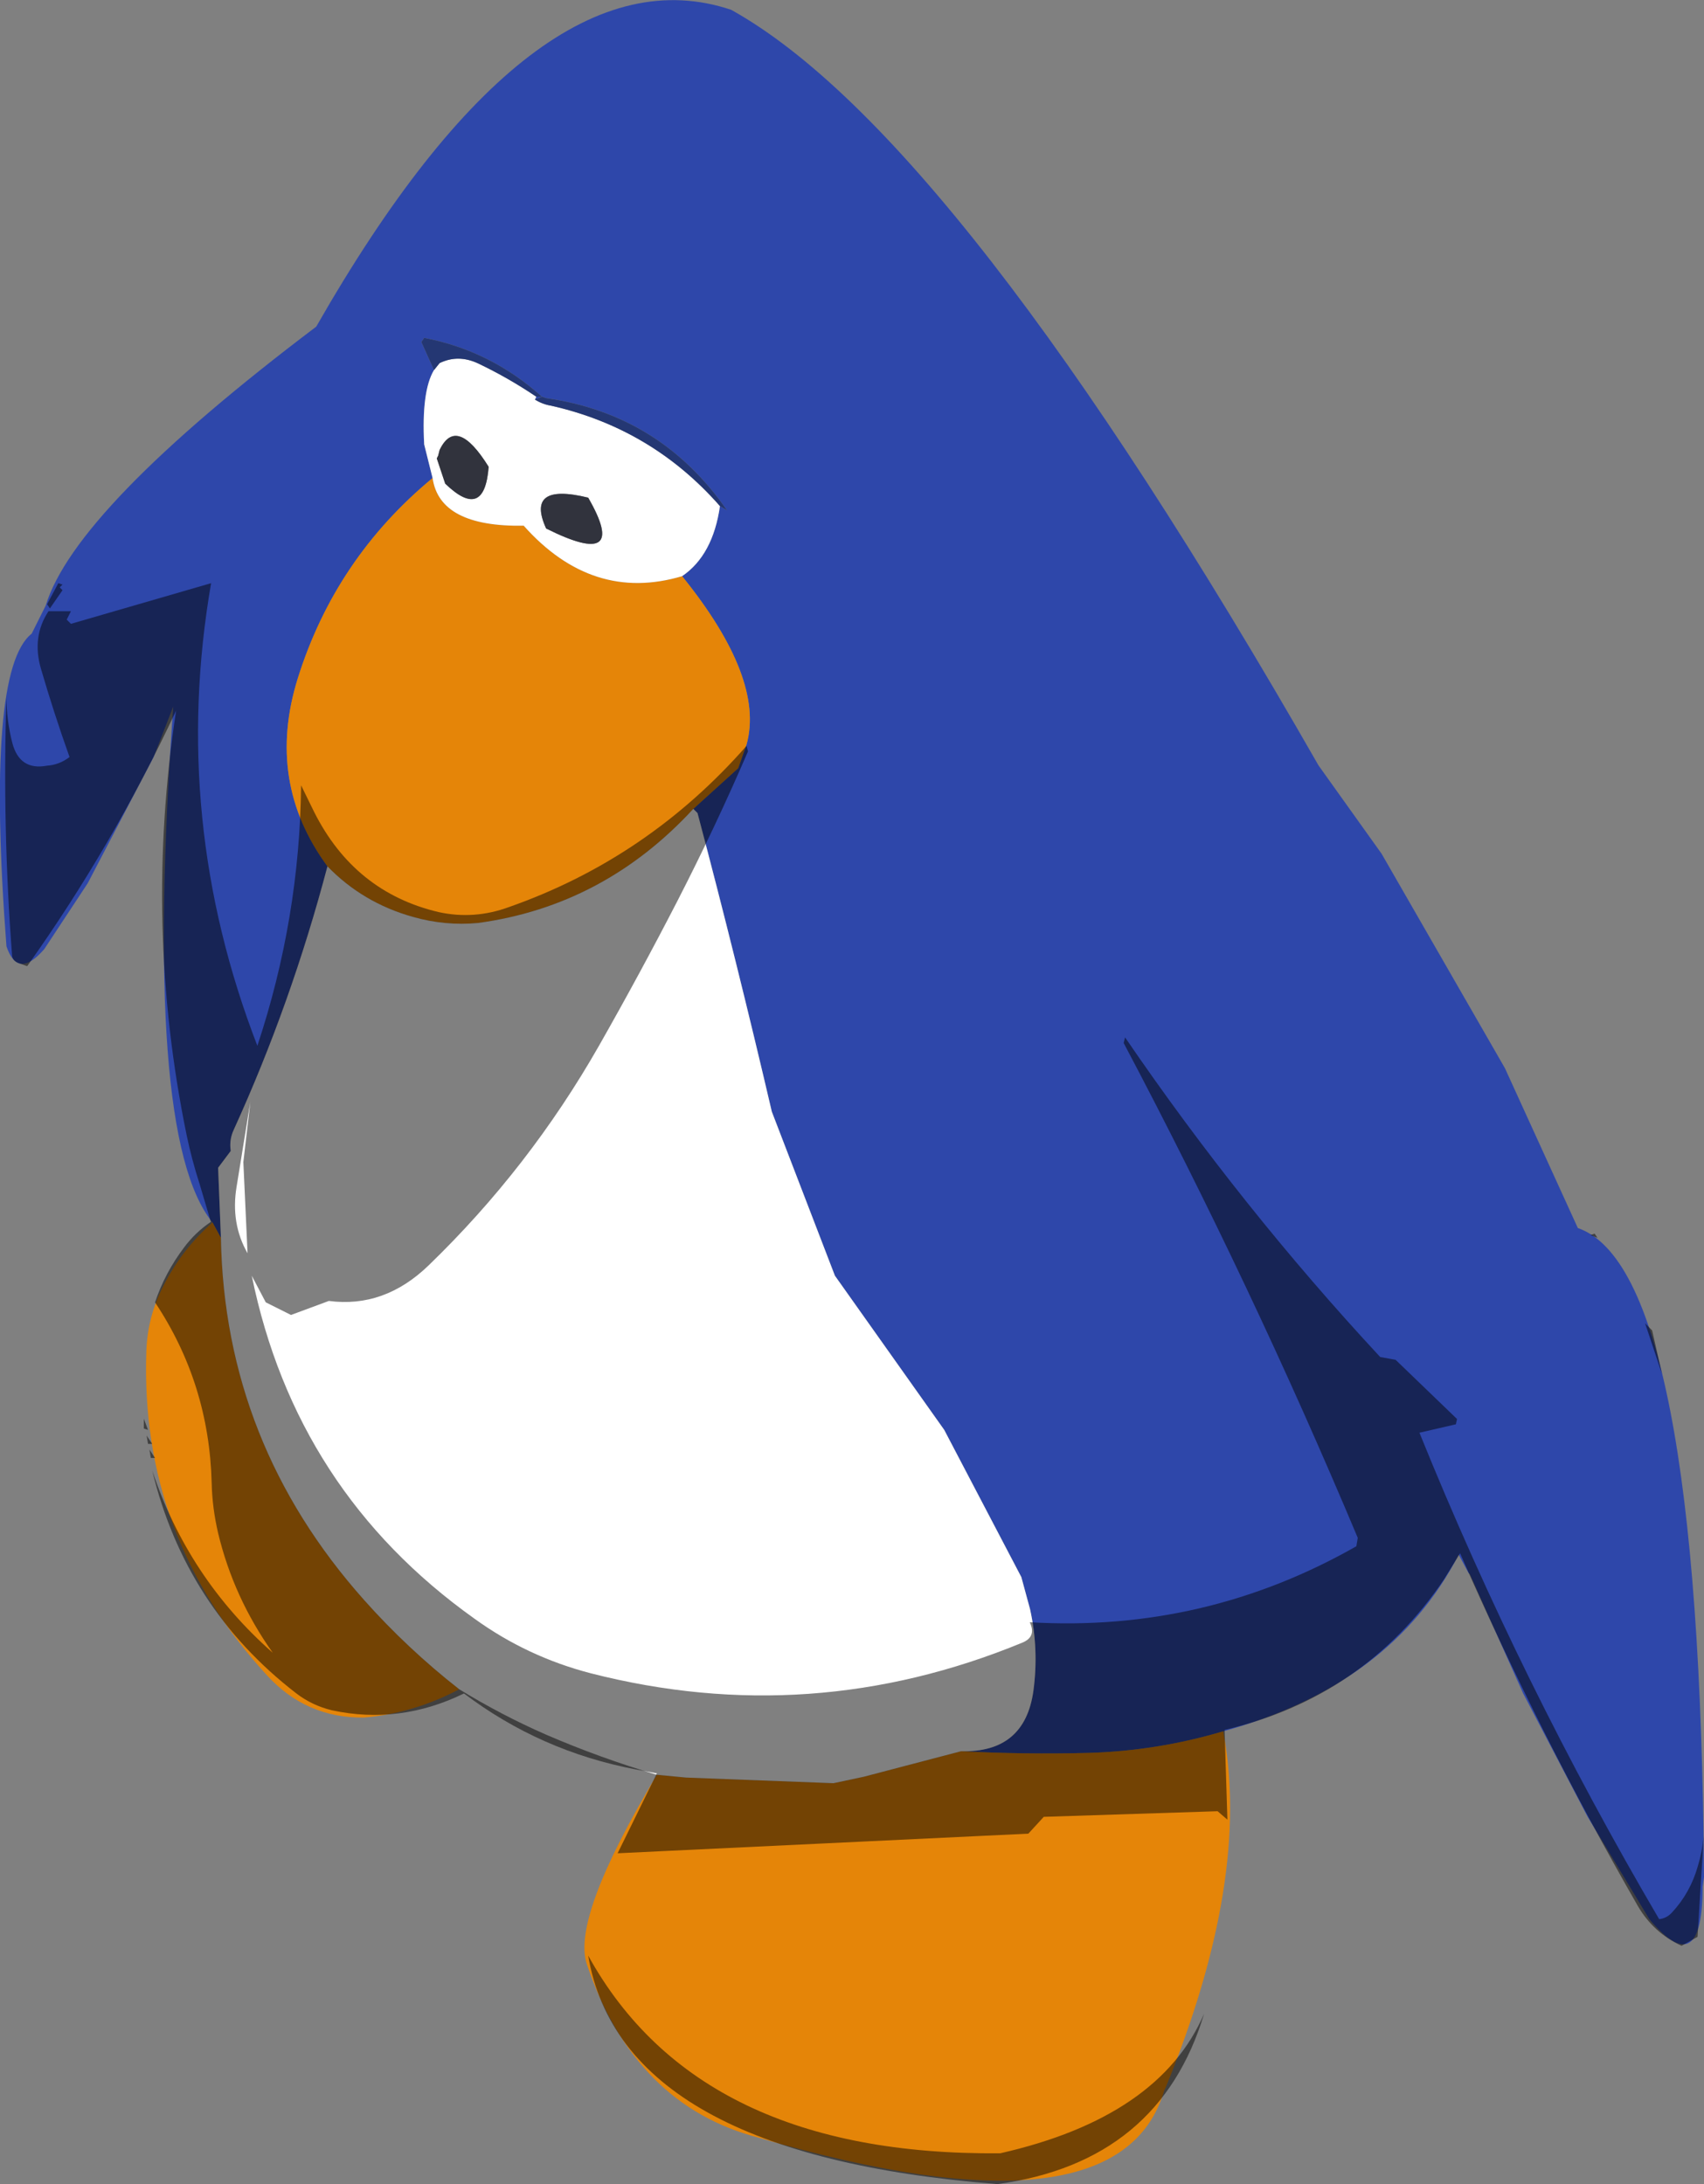 <?xml version="1.0" encoding="UTF-8" standalone="no"?>
<svg xmlns:ffdec="https://www.free-decompiler.com/flash" xmlns:xlink="http://www.w3.org/1999/xlink" ffdec:objectType="shape" height="389.5px" width="303.9px" xmlns="http://www.w3.org/2000/svg">
  <rect width="100%" height="100%" fill="#808080" stroke="none"/>
  <g transform="matrix(1.0, 0.0, 0.0, 1.0, 146.4, 157.5)">
    <path d="M-108.5 60.5 Q-121.0 45.25 -115.5 -31.5 L-119.0 -22.5 -130.75 0.0 -138.5 11.75 Q-143.25 17.25 -145.25 11.25 -149.0 -38.0 -140.75 -44.5 L-138.25 -49.5 Q-133.0 -66.75 -90.0 -99.25 -51.0 -167.5 -16.0 -155.75 24.5 -133.25 88.75 -21.0 L100.0 -5.25 122.0 33.0 135.0 61.5 Q156.75 69.0 157.5 177.25 L157.25 179.0 157.25 179.75 Q157.0 195.75 147.75 184.75 L136.75 166.5 125.25 144.5 115.75 123.25 115.5 123.0 113.75 119.75 Q101.75 143.0 71.75 151.25 59.95 154.75 47.75 155.1 36.35 155.4 25.0 154.8 36.35 155.1 37.9 144.05 38.9 136.65 37.3 129.45 L35.75 123.75 22.0 97.5 2.5 70.0 -8.75 40.75 Q-15.05 13.75 -22.0 -12.5 L-22.75 -13.25 -14.75 -20.5 -13.25 -24.75 Q-10.0 -36.5 -24.75 -54.75 -19.25 -58.5 -18.0 -67.25 L-16.75 -66.5 Q-28.6 -83.6 -49.0 -86.5 L-49.75 -86.75 Q-58.85 -94.95 -70.75 -97.25 L-71.25 -96.5 -69.0 -91.5 Q-71.25 -87.75 -70.75 -78.25 L-69.25 -72.25 Q-86.6 -57.9 -93.3 -36.5 -99.05 -18.05 -88.0 -3.0 -94.45 21.45 -104.7 43.95 -105.55 45.75 -105.25 47.75 L-107.5 50.75 -107.0 63.25 -108.5 60.5 M-50.75 -86.75 L-49.75 -86.75 -51.0 -86.25 -50.75 -86.75" fill="#2e47aa" fill-rule="evenodd" stroke="none"/>
    <path d="M-108.5 60.5 L-107.0 63.25 Q-106.35 99.9 -81.45 127.85 -73.75 136.5 -64.5 143.75 -72.6 148.05 -81.55 148.8 -91.8 148.9 -98.8 141.25 -121.45 116.6 -120.3 83.5 -120.1 77.25 -117.2 71.7 -113.95 65.3 -108.5 60.5 M-88.0 -3.0 Q-99.05 -18.05 -93.3 -36.5 -86.6 -57.9 -69.25 -72.25 -68.0 -63.5 -53.0 -63.75 -40.75 -50.0 -24.75 -54.75 -10.0 -36.5 -13.25 -24.75 L-14.75 -20.5 -22.75 -13.25 Q-38.7 4.05 -61.15 7.1 -67.05 7.65 -72.8 6.0 -81.7 3.5 -88.0 -3.0 M25.0 154.8 Q36.35 155.4 47.75 155.1 59.95 154.75 71.75 151.25 76.75 177.5 61.5 214.75 L61.25 215.25 Q53.25 242.5 -11.0 223.75 -33.25 218.0 -41.75 192.75 -44.5 184.5 -29.25 159.0 L-24.0 159.5 2.25 160.5 7.65 159.35 25.0 154.8" fill="#e58508" fill-rule="evenodd" stroke="none"/>
    <path d="M-107.0 63.25 L-107.5 50.75 -105.25 47.75 Q-105.55 45.75 -104.7 43.95 -94.45 21.45 -88.0 -3.0 -81.7 3.5 -72.8 6.0 -67.05 7.65 -61.15 7.1 -38.7 4.05 -22.75 -13.25 L-22.0 -12.5 Q-15.05 13.75 -8.75 40.75 L2.5 70.0 22.0 97.5 35.75 123.75 37.3 129.45 Q38.9 136.65 37.9 144.05 36.35 155.1 25.0 154.8 L7.65 159.35 2.25 160.5 -24.0 159.5 -29.25 159.0 Q-39.4 156.0 -49.0 151.85 -57.0 148.35 -64.5 143.75 -73.75 136.5 -81.45 127.85 -106.35 99.9 -107.0 63.25 M-69.25 -72.25 L-70.75 -78.25 Q-71.25 -87.75 -69.0 -91.5 L-68.0 -92.75 Q-64.7 -94.35 -61.15 -92.7 -55.7 -90.1 -50.75 -86.75 L-51.0 -86.25 Q-49.65 -85.4 -48.1 -85.15 -30.15 -81.1 -18.0 -67.25 -19.25 -58.5 -24.75 -54.75 -40.75 -50.0 -53.0 -63.75 -68.0 -63.5 -69.25 -72.25 M-68.0 -77.25 L-68.25 -76.25 -68.5 -75.75 -67.0 -71.25 Q-60.0 -64.5 -59.25 -74.25 -65.0 -83.5 -68.0 -77.25 M-41.5 -68.75 Q-52.75 -71.5 -49.0 -63.25 -34.0 -55.75 -41.5 -68.75" fill="#ffffff" fill-rule="evenodd" stroke="none"/>
    <path d="M-69.0 -91.5 L-71.25 -96.5 -70.75 -97.25 Q-58.85 -94.95 -49.75 -86.75 L-49.0 -86.5 Q-28.6 -83.6 -16.75 -66.5 L-18.0 -67.25 Q-30.15 -81.1 -48.1 -85.15 -49.65 -85.4 -51.0 -86.25 L-49.75 -86.75 -50.75 -86.75 Q-55.7 -90.1 -61.15 -92.7 -64.7 -94.35 -68.0 -92.75 L-69.0 -91.5" fill="#243773" fill-rule="evenodd" stroke="none"/>
    <path d="M-68.0 -77.25 Q-65.0 -83.5 -59.25 -74.25 -60.0 -64.5 -67.0 -71.25 L-68.5 -75.75 -68.25 -76.25 -68.0 -77.25 M-41.5 -68.75 Q-34.0 -55.75 -49.0 -63.25 -52.75 -71.5 -41.5 -68.75" fill="#31333d" fill-rule="evenodd" stroke="none"/>
    <path d="M-135.25 -52.25 L-137.5 -49.0 -138.0 -49.75 -136.0 -53.5 -135.25 -53.25 -135.75 -52.75 -135.25 -52.25 M-134.5 -47.0 L-133.75 -46.25 -108.75 -53.5 Q-116.05 -11.25 -100.5 29.0 -92.95 6.25 -92.7 -17.45 L-90.4 -12.75 Q-83.2 1.6 -68.2 5.15 -61.85 6.55 -55.6 4.25 -30.85 -4.45 -13.25 -24.5 L-13.0 -23.5 Q-18.8 -10.05 -25.55 3.1 -32.3 16.2 -39.55 28.95 -52.0 50.8 -69.95 68.15 -77.85 75.8 -87.75 74.5 L-94.5 77.0 -99.0 74.75 -101.5 70.0 Q-93.65 108.45 -61.8 131.15 -52.4 137.95 -41.05 140.9 -1.75 150.95 35.9 135.45 38.5 134.4 37.25 131.8 68.45 133.65 95.5 118.25 L95.75 116.75 Q76.8 71.6 54.0 28.5 L54.25 27.5 Q74.95 57.8 99.75 84.5 L102.5 85.0 113.45 95.55 113.25 96.5 106.75 98.0 Q124.85 142.75 149.5 184.75 150.85 184.6 151.8 183.55 155.05 180.05 156.4 175.3 157.2 172.65 157.45 169.95 L156.35 187.9 153.5 189.5 Q148.5 187.2 145.7 182.4 128.15 151.8 114.0 119.5 L111.1 124.2 Q96.9 145.15 72.0 151.0 L72.5 167.0 70.75 165.5 39.75 166.5 37.0 169.5 -36.25 173.0 -29.25 158.75 -33.0 158.05 Q-50.05 154.8 -63.65 144.5 -75.15 150.1 -87.2 147.5 -90.75 146.65 -93.6 144.45 -113.35 129.2 -119.25 104.75 -112.85 123.95 -97.75 137.25 -104.75 127.4 -107.5 115.9 -108.55 111.4 -108.65 106.95 -109.1 89.25 -118.75 74.75 -117.0 69.5 -113.6 65.0 -111.6 62.3 -108.8 60.4 L-110.8 53.65 Q-112.2 49.3 -113.1 45.0 -120.8 7.6 -115.0 -30.75 -126.3 -6.65 -141.55 14.8 L-143.1 14.25 Q-144.2 13.8 -144.25 12.85 -146.0 -10.0 -145.25 -33.25 -145.25 -29.05 -144.2 -25.0 -142.9 -20.05 -138.05 -20.95 -135.8 -21.1 -134.0 -22.5 -136.8 -30.35 -139.1 -38.25 -140.75 -43.95 -137.75 -48.5 L-133.75 -48.5 -134.5 -47.0 M-103.0 49.75 L-101.75 39.0 -104.2 54.1 Q-105.3 60.65 -102.25 66.0 L-103.0 49.75 M-120.75 95.5 L-120.0 97.5 -120.75 97.25 -120.75 95.5 M-119.75 101.0 L-118.75 102.5 -119.5 102.5 -119.75 101.0 M-120.0 100.0 L-120.25 98.5 -119.25 100.0 -120.0 100.0 M137.25 62.75 L138.0 62.5 138.5 63.25 137.25 62.75 M147.0 78.5 L148.25 79.75 150.0 87.5 147.0 78.5 M68.35 201.6 Q60.4 228.05 31.5 232.0 -35.5 226.75 -41.5 191.25 -21.75 227.0 32.0 226.5 60.4 220.05 68.35 201.6" fill="#000000" fill-opacity="0.498" fill-rule="evenodd" stroke="none"/>
  </g>
</svg>
